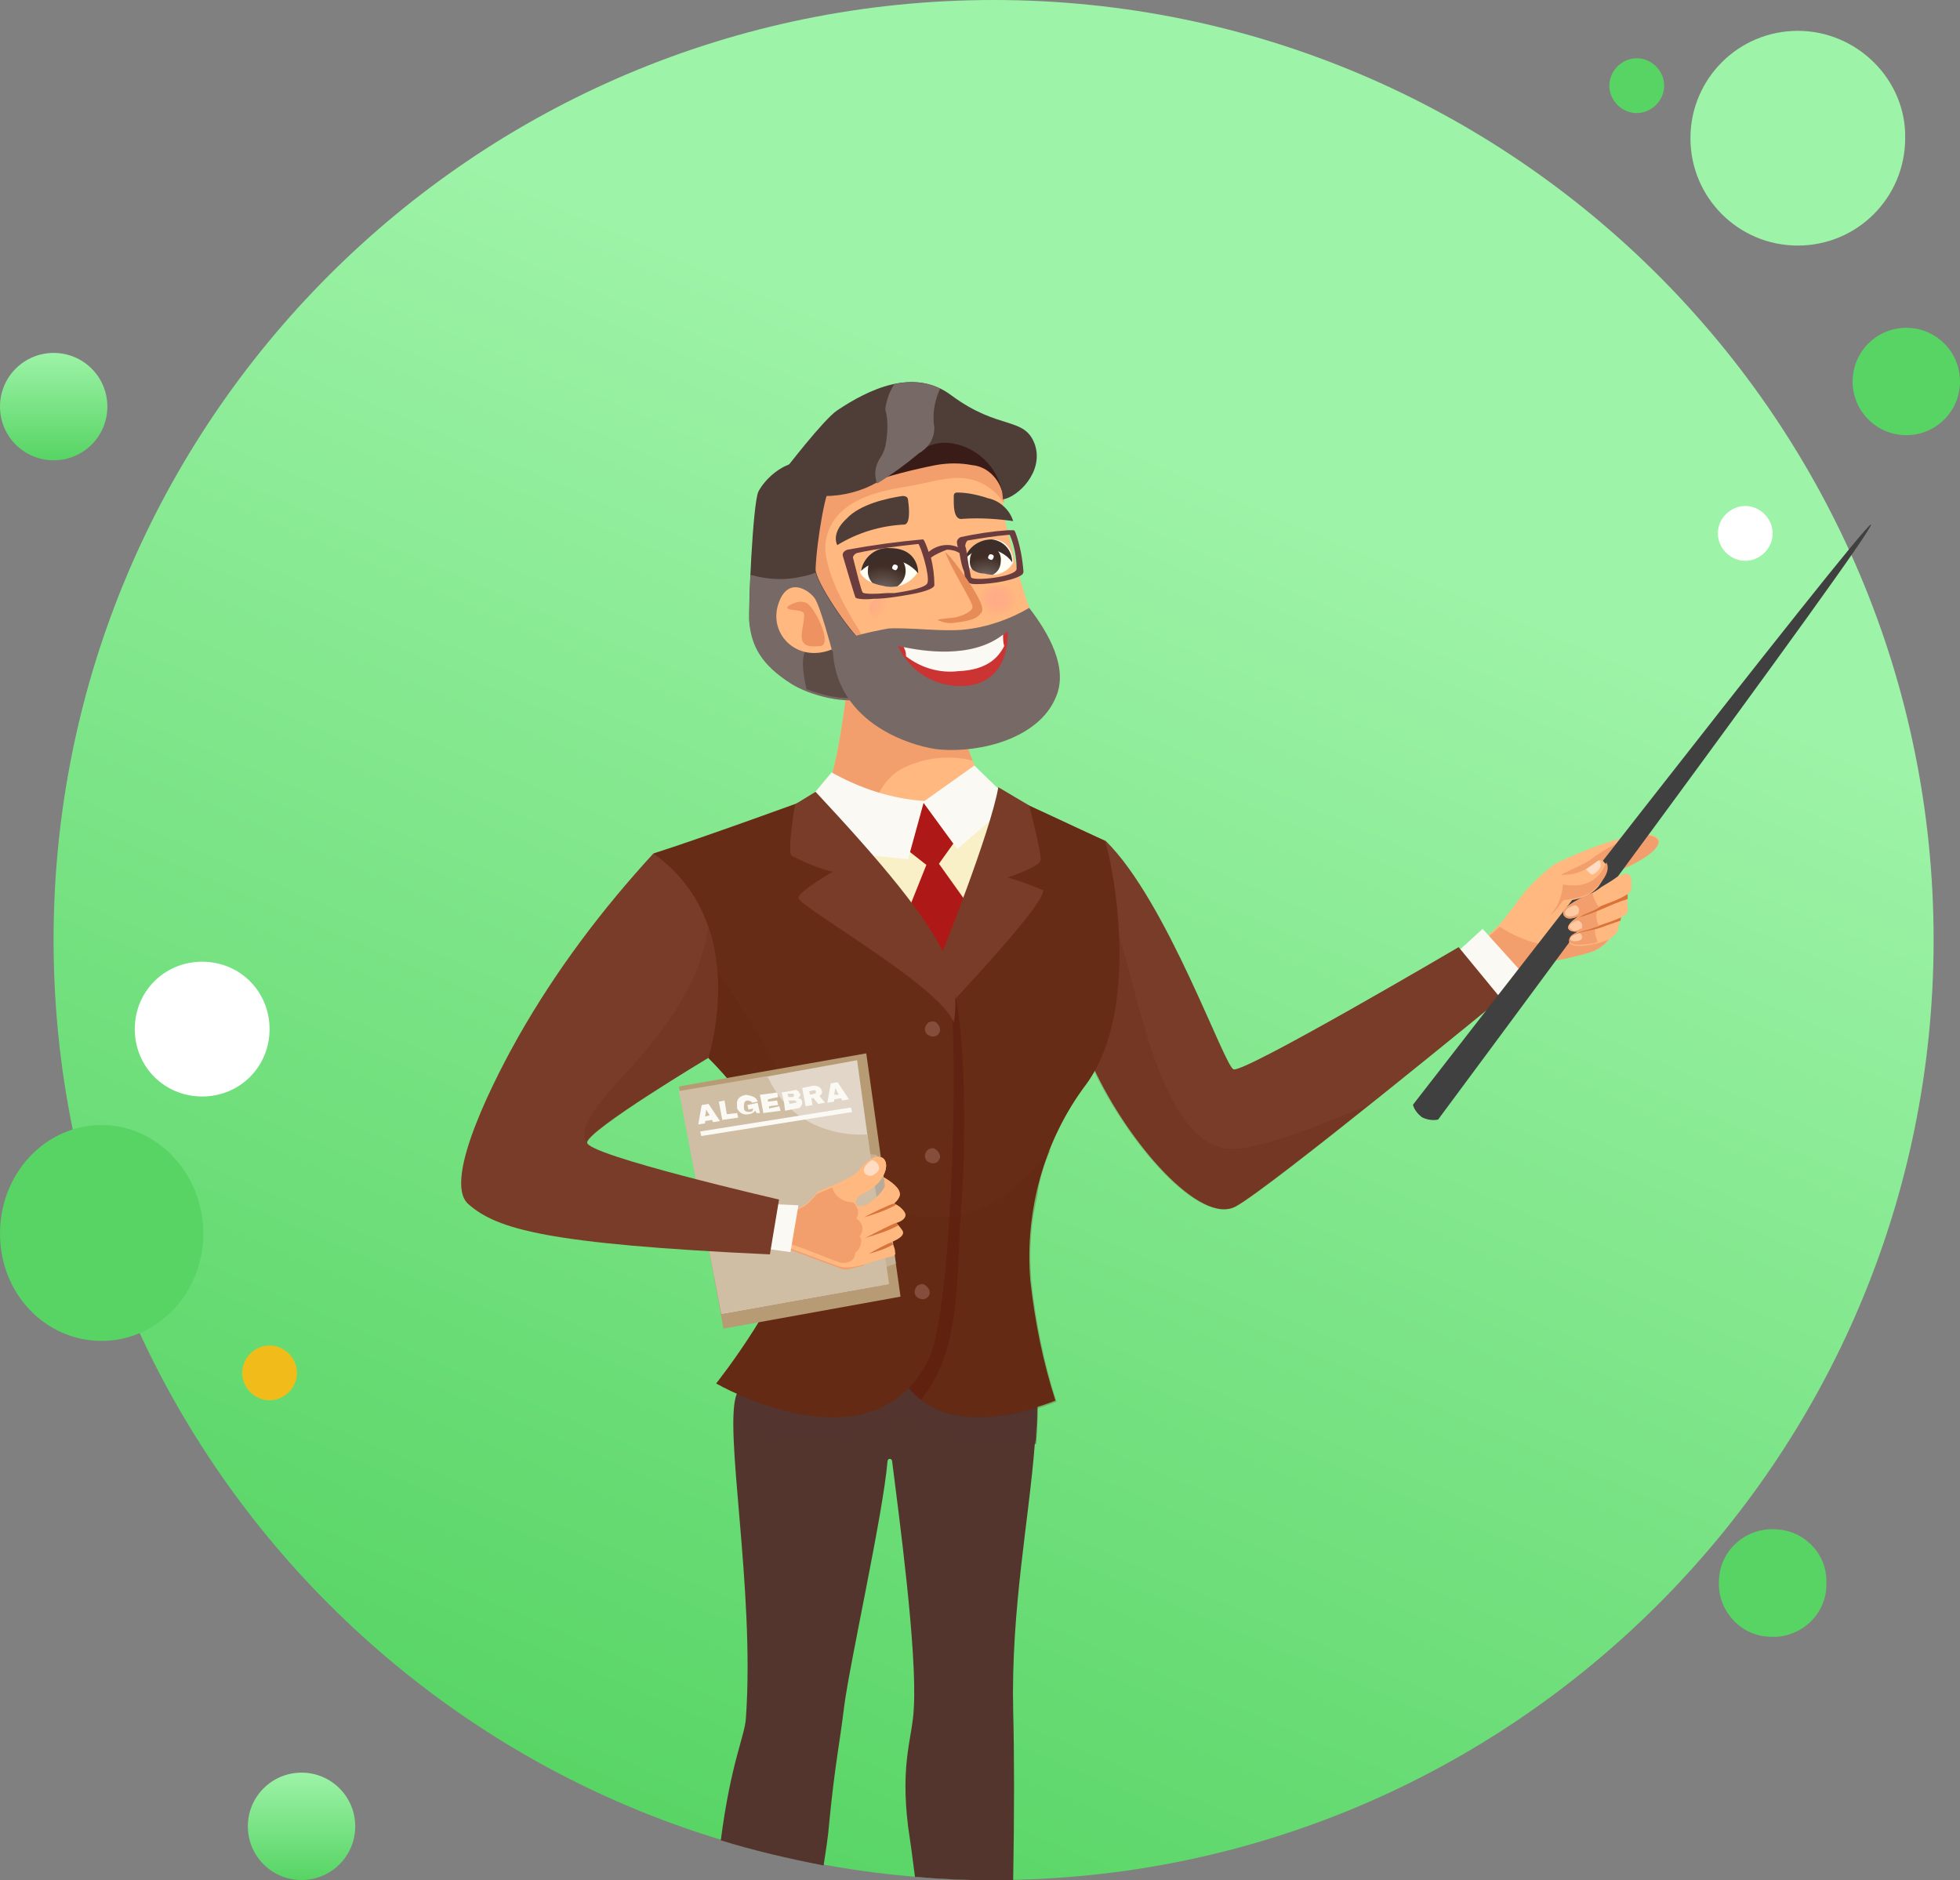 <?xml version="1.0" encoding="utf-8"?>
<!-- Generator: Adobe Illustrator 23.0.5, SVG Export Plug-In . SVG Version: 6.00 Build 0)  -->
<svg version="1.1" id="Layer_1" xmlns="http://www.w3.org/2000/svg" xmlns:xlink="http://www.w3.org/1999/xlink" x="0px" y="0px"
	 viewBox="0 0 171.6 164.6" style="enable-background:new 0 0 171.6 164.6;" xml:space="preserve">
<rect x="0" y="0" width="171.6" height="164.6" fill="#808080" stroke="none"/>
<style type="text/css">
	.st0{fill:url(#Path_551_1_);}
	.st1{fill:#57D464;}
	.st2{fill:url(#Path_553-2_1_);}
	.st3{fill:#9DF3A7;}
	.st4{fill:url(#Path_557_1_);}
	.st5{fill:#FFFFFF;}
	.st6{fill:#F1BC19;}
	.st7{fill:#54352E;}
	.st8{opacity:0.65;fill:#54352E;enable-background:new    ;}
	.st9{fill:#FFB87F;}
	.st10{fill:#F39F6D;}
	.st11{fill:#F9F0C7;}
	.st12{fill:#AE1917;}
	.st13{fill:#FBF9F4;}
	.st14{fill:#783C28;}
	.st15{opacity:0.18;fill:#62260F;enable-background:new    ;}
	.st16{fill:#672C16;}
	.st17{opacity:0.25;fill:#62260F;enable-background:new    ;}
	.st18{opacity:0.22;fill:#510900;enable-background:new    ;}
	.st19{fill:#854E3C;}
	.st20{fill:#B69B75;}
	.st21{fill:#888888;}
	.st22{fill:#E1D6C7;}
	.st23{fill:#CFBDA4;}
	.st24{opacity:0.65;fill:#CFBDA4;enable-background:new    ;}
	.st25{fill:#D8733A;}
	.st26{fill:#FFDDC4;}
	.st27{fill:#391C17;}
	.st28{fill:#4F3D37;}
	.st29{fill:#776965;}
	.st30{opacity:0.65;fill:#4F3D37;enable-background:new    ;}
	.st31{fill:#CC3333;}
	.st32{fill:#EF9261;}
	.st33{fill:url(#Path_823_1_);}
	.st34{fill:url(#Path_824_1_);}
	.st35{clip-path:url(#SVGID_2_);}
	.st36{fill:#FFFFF6;}
	.st37{fill:url(#Path_826_1_);}
	.st38{fill:#3D2E29;}
	.st39{clip-path:url(#SVGID_4_);}
	.st40{fill:url(#Path_830_1_);}
	.st41{fill:#6A3C3E;}
	.st42{fill:#E78B57;}
	.st43{fill:#404040;}
	.st44{fill:#FFC9A2;}
	.st45{fill:none;}
</style>
<g>
	
		<linearGradient id="Path_551_1_" gradientUnits="userSpaceOnUse" x1="-679.38" y1="337.628" x2="-679.38" y2="336.768" gradientTransform="matrix(10.976 0 0 -10.976 7461.595 3736.684)">
		<stop  offset="0" style="stop-color:#9DF3A7"/>
		<stop  offset="1" style="stop-color:#57D464"/>
	</linearGradient>
	<path id="Path_551" class="st0" d="M4.7,30.9C2.1,30.9,0,33,0,35.6c0,2.6,2.1,4.7,4.7,4.7s4.7-2.1,4.7-4.7l0,0
		C9.4,33,7.3,30.9,4.7,30.9z"/>
	<path id="Path_552" class="st1" d="M143.3,5.1c-1.3,0-2.4,1.1-2.4,2.4s1.1,2.4,2.4,2.4c1.3,0,2.4-1.1,2.4-2.4S144.6,5.1,143.3,5.1
		L143.3,5.1z"/>
	<g transform="matrix(1, 0, 0, 1, -78.51, -81)">
		
			<linearGradient id="Path_553-2_1_" gradientUnits="userSpaceOnUse" x1="-655.241" y1="432.555" x2="-655.515" y2="431.918" gradientTransform="matrix(191.308 0 0 -191.308 125536.008 82873.469)">
			<stop  offset="0" style="stop-color:#9DF3A7"/>
			<stop  offset="1" style="stop-color:#57D464"/>
		</linearGradient>
		<path id="Path_553-2" class="st2" d="M165.5,81c-45.5,0-82.3,36.9-82.3,82.3s36.9,82.3,82.3,82.3s82.3-36.9,82.3-82.3
			S211,81,165.5,81L165.5,81z"/>
	</g>
	<path id="Path_554" class="st3" d="M157.4,2.7c-5.2,0-9.4,4.2-9.4,9.4s4.2,9.4,9.4,9.4s9.4-4.2,9.4-9.4l0,0
		C166.9,7,162.6,2.7,157.4,2.7z"/>
	<path id="Path_555" class="st1" d="M166.9,28.7c-2.6,0-4.7,2.1-4.7,4.7s2.1,4.7,4.7,4.7s4.7-2.1,4.7-4.7c0,0,0,0,0,0
		C171.6,30.8,169.5,28.7,166.9,28.7z"/>
	<path id="Path_556" class="st1" d="M155.5,133.9c-2.6-0.2-4.9,1.8-5,4.4c-0.2,2.6,1.8,4.9,4.4,5c2.6,0.2,4.9-1.8,5-4.4
		c0-0.1,0-0.2,0-0.3C160,136.1,158,134,155.5,133.9z M8.9,98.5C4,98.5,0,102.7,0,108s4,9.4,8.9,9.4s8.9-4.2,8.9-9.4
		S13.8,98.5,8.9,98.5z"/>
	
		<linearGradient id="Path_557_1_" gradientUnits="userSpaceOnUse" x1="-680.234" y1="339.964" x2="-680.234" y2="339.104" gradientTransform="matrix(10.976 0 0 -10.976 7492.618 3886.628)">
		<stop  offset="0" style="stop-color:#9DF3A7"/>
		<stop  offset="1" style="stop-color:#57D464"/>
	</linearGradient>
	<path id="Path_557" class="st4" d="M26.4,155.2c-2.6,0-4.7,2.1-4.7,4.7s2.1,4.7,4.7,4.7s4.7-2.1,4.7-4.7l0,0
		C31.1,157.3,29,155.2,26.4,155.2z"/>
	<path id="Path_558" class="st5" d="M17.7,84.2c-3.3,0-5.9,2.6-5.9,5.9s2.6,5.9,5.9,5.9s5.9-2.6,5.9-5.9S21,84.2,17.7,84.2
		C17.7,84.2,17.7,84.2,17.7,84.2z"/>
	<path id="Path_559" class="st6" d="M23.6,117.8c-1.3,0-2.4,1.1-2.4,2.4s1.1,2.4,2.4,2.4c1.3,0,2.4-1.1,2.4-2.4
		S24.9,117.8,23.6,117.8C23.6,117.8,23.6,117.8,23.6,117.8z"/>
	<path id="Path_560" class="st5" d="M152.8,44.3c-1.3,0-2.4,1.1-2.4,2.4s1.1,2.4,2.4,2.4c1.3,0,2.4-1.1,2.4-2.4
		C155.2,45.4,154.1,44.3,152.8,44.3L152.8,44.3z"/>
	<g id="Group_370" transform="translate(45.305 43.924)">
		<path class="st7" d="M45.5,79.2c0,0.7,0,1.5-0.1,2.3c0,0.3,0,0.6-0.1,0.9h0c-0.5,6.7-2.1,14.5-1.9,23.5c0.1,3.7,0.1,9.2,0,14.8
			c-0.6,0-1.1,0-1.7,0c-2.3,0-4.6-0.1-6.9-0.3c-0.2-1.6-0.4-3.1-0.6-4.4c-0.7-5.7,0.4-7.8,0.5-10.4c0.3-5-1.3-16.8-1.9-21.6
			c0-0.1-0.1-0.2-0.2-0.2c-0.1,0-0.2,0.1-0.2,0.2c-0.4,4.7-3.3,17.6-3.8,21.5c-0.4,3.3-0.8,5-1.3,10.1c-0.1,1.3-0.3,2.5-0.5,3.8
			c-3.1-0.6-6.1-1.3-9-2.2c0.9-6.9,2.1-9.1,2.2-10.7c0.8-11.4-2-25.4-0.8-28.4v0c1.1-2.8,2.4-5,3.5-6.6c0.3-0.5,0.7-0.9,1-1.3
			c0,0,0,0,0,0c1.6-2,2.7-2.9,2.7-2.9c2,0.4,4,0.6,6,0.7c0.3,0,0.6,0,0.9,0c0.3,0,0.6,0,0.8,0c0.4,0,0.8,0,1.2,0c0.1,0,0.3,0,0.4,0
			c0.6,0,1.2,0,1.7,0h0c0.3,0,0.7,0,1,0c0.3,0,0.6,0,0.9,0c0.9-0.1,1.8-0.2,2.6-0.5c0.7,0.8,1.2,1.7,1.7,2.6
			C45.1,72.8,45.5,75.8,45.5,79.2z"/>
		<path id="Path_762" class="st8" d="M34.2,80.1c0,0,4.1,2.4,11.2,2.4c0.5-6.3-0.1-11-3.3-15c-0.8,0.3-1.7,0.5-2.6,0.5
			c-1.7,0.1-3.5,0-5.3,0c-2.6,0-5.2-0.3-7.7-0.8c0,0-3.9,2.9-7.1,10.8c-0.3,1-0.3,2-0.2,3.1C19.8,81.4,27.9,83.3,34.2,80.1z"/>
		<g id="Group_348" transform="translate(36.261 30.975)">
			<path id="Path_763" class="st9" d="M7.5-4.9c0,0-3.7-0.2-4.7-6.1C-0.7-11-4.5-13-7.4-14.7C-7.8-11.6-8.5-5.9-10-4.2
				c0,0,2.9,14.6,8.9,17.2S16.7,6.5,7.5-4.9z"/>
			<path id="Path_764" class="st10" d="M-2.4-7.7c1.9-0.9,4-1.1,6-0.6c-0.4-0.9-0.7-1.9-0.8-2.8C-0.7-11-4.5-13-7.4-14.7
				C-7.8-11.6-8.5-5.9-10-4.2c0,0,0.2,1.1,0.7,2.8h4.2C-5.7-3.6-4.7-6.6-2.4-7.7z"/>
		</g>
		<path id="Path_765" class="st11" d="M40,24.1c0,0-2.2,4.4-12.4,0.8l-2,4.6l11.1,17.9l10.4-12.8L40,24.1z"/>
		<path id="Path_766" class="st12" d="M34.4,26.5l2.8-0.4l1.2,3.5l-1.5,2.1l3,4.2L37.8,43l-4-6.2l2-5l-2.3-1.8L34.4,26.5z"/>
		<path id="Path_767" class="st13" d="M27.5,23.7l-2,2.4l3.7,4.7l5,0.5l1.4-5.1C32.7,26,30,25.1,27.5,23.7z"/>
		<path id="Path_768" class="st13" d="M40,23.1l-4.5,3.2l3,4.1l4.8-4.1L40,23.1z"/>
		<path id="Path_769" class="st9" d="M81.6,40.2c1.6-0.8,3-1.8,4.3-3.1c0.8-0.9,1.4-1.8,2.1-2.7c0.8-1,1.7-1.8,2.7-2.6
			c0.6-0.4,8.3-3.9,9.2-2.2c0,0,0.6,1.4-6.8,3.9c0,0,3.5,2.6,2.9,4.1c-0.3,0.8-1,1.4-1.7,1.7c-2.2,0.7-4.5,0.8-5.3,1.4
			c-0.7,0.5-3.3,2.2-3.3,2.2S82.2,42.2,81.6,40.2z"/>
		<path id="Path_770" class="st10" d="M90,39.1c-0.1-0.2-0.2-0.3-0.2-0.3l-0.4-0.1c-1.2-0.3-2.4-0.8-3.4-1.5c0,0,0,0.1-0.1,0.1
			c-1.3,1.2-2.7,2.2-4.3,3.1c0.6,2,4,2.7,4,2.7s2.6-1.7,3.3-2.2c0.6-0.3,1.3-0.5,1.9-0.6C90.5,39.8,90.3,39.4,90,39.1z"/>
		<path id="Path_771" class="st10" d="M95.4,37.9c-1.7,0.4-3.2,0.2-4.5,1.6c-0.2,0.3-0.5,0.5-0.8,0.8c1.4-0.2,2.7-0.5,4-0.9
			c0.7-0.3,1.4-0.8,1.7-1.6C95.8,37.8,95.6,37.8,95.4,37.9z"/>
		<path id="Path_772" class="st10" d="M97.9,29.3c-1.4,0.4-2.7,1.1-3.9,2c-0.5,0.4-2,1-2.5,1.3c-0.6,0.4-1.2,1.3-1.7,1.7
			c0.7-0.4,1.4-0.7,2.1-0.9c0.5,0.1,1,0.1,1.4,0.1c7.2-2.4,6.6-3.8,6.6-3.8C99.6,29.2,98.9,29.1,97.9,29.3z"/>
		<path id="Path_773" class="st13" d="M82.2,39.5l2.3-2.1l3.7,4.1l-2.5,1.8L82.2,39.5z"/>
		<path id="Path_774" class="st14" d="M48.3,28.3c0,0-1,14.5,2.1,21.2c3.1,6.7,9.4,13.9,12.5,12.2C66,60,86.1,43.5,86.1,43.5
			l-3.7-4.5c0,0-18.7,11-19.7,10.7c-0.8-0.2-5.8-14.7-11.2-20L48.3,28.3z"/>
		<path id="Path_775" class="st15" d="M61.8,56.6c-5.6-1.2-7.5-13.8-9.1-18.4c-0.9-2.7-4.2,7.4-2.4,11.3c3.1,6.7,9.4,13.9,12.5,12.2
			c1.4-0.8,6.5-4.7,11.6-8.8c0,0,0,0,0,0c0,0,0,0,0,0C73.2,53.3,64.6,57.2,61.8,56.6z"/>
		<path id="Path_776" class="st16" d="M42.2,25.4c0,0,8.9,4.1,9.2,4.3c0.3,0.2,3.6,14.2-1.6,21.3c-3.7,4.9-5.4,11.1-4.9,17.2
			c0.4,3.6,1.1,7.1,2.2,10.5c0,0-9.7,4.1-13.2-1.7c0,0,5.5-22.7,3.2-36.5C39.9,35.9,41.6,30.7,42.2,25.4z"/>
		<path id="Path_777" class="st17" d="M46.7,56.7c-2.8,3.5-5.6,5.9-10.1,6c-1.1,8-2.6,14.4-2.6,14.4c3.5,5.8,13.2,1.7,13.2,1.7
			c-1.1-3.4-1.8-6.9-2.2-10.5c-0.2-2.5-0.1-5,0.5-7.4C45.7,59.3,46.1,58,46.7,56.7z"/>
		<path id="Path_778" class="st14" d="M37.1,39.7c0,0,4.3-10.7,5-14.7l2.7,1.6c0,0,1.1,4.2,1,4.8s-2.9,1.5-2.9,1.5
			C44,33.2,45,33.6,46,34c0.4,0.9-6.7,8.5-8.2,10.1C37.8,44.1,36.6,42.9,37.1,39.7z"/>
		<g id="Group_349" transform="translate(44.719 59.656)">
			<path id="Path_779" class="st18" d="M-7.3-18.7C-5.9-4.9-11.2,17-11.2,17c0.5,0.8,1.1,1.4,1.8,2c3.7-4.6,3-10.7,3.6-17.7
				C-5.5-3.3-5.3-16.6-7.3-18.7z"/>
		</g>
		<path id="Path_780" class="st16" d="M25.6,26c0,0-9.6,3.5-13.7,4.8c0,0,6.2,9.3,4.8,17.9c0,0,8.1,7.7,7.6,15.4
			c-0.3,4.8-6.9,13.1-6.9,13.1s13.6,7.9,18.6-2.1c2.2-4.5,2.7-30.2,1.7-33.4S25.8,26.3,25.6,26z"/>
		<path id="Path_781" class="st17" d="M35.8,62.6c-3.8-0.2-7-1.7-9-4.9c-2.1-3.3-3.4-6.9-5.2-10.2c-1.8-3-3.7-6-6-8.7
			c1.1,3.2,1.5,6.6,1.1,9.9c0,0,8.1,7.7,7.6,15.4c-0.3,4.8-6.9,13.1-6.9,13.1s13.6,7.9,18.6-2.1c0.9-1.8,1.5-6.8,1.9-12.5
			C37.2,62.6,36.5,62.7,35.8,62.6z"/>
		<path id="Path_782" class="st19" d="M37,46.3c-0.1,0.4-0.4,0.6-0.8,0.5c-0.4-0.1-0.6-0.4-0.5-0.8c0.1-0.3,0.3-0.5,0.7-0.5
			C36.7,45.5,37,45.9,37,46.3z"/>
		<path id="Path_783" class="st19" d="M37,57.4c-0.1,0.4-0.4,0.6-0.8,0.5c-0.4-0.1-0.6-0.4-0.5-0.8c0.1-0.3,0.3-0.5,0.7-0.5
			C36.7,56.7,37,57,37,57.4z"/>
		<path id="Path_784" class="st19" d="M36.1,69.3c-0.1,0.4-0.4,0.6-0.8,0.5c-0.4-0.1-0.6-0.4-0.5-0.8c0.1-0.3,0.3-0.5,0.7-0.5
			C35.8,68.6,36.1,68.9,36.1,69.3z"/>
		<path id="Path_785" class="st14" d="M26.1,25.4l-1.8,1.1c0,0-0.7,4.1-0.3,4.5c1.2,0.6,2.3,1.1,3.6,1.4c0,0-3.1,1.8-3,2.3
			c0.1,0.8,12.4,7.7,13.6,10.9c0.3-1.7,0.1-3.5-0.5-5.2C36.2,36.6,31.6,31.3,26.1,25.4z"/>
		<g id="Group_353" transform="translate(22.136 68.1)">
			<path id="Path_786" class="st20" d="M-8-16.9l3.9,21.2l15.5-2.8l-3-21.3L-8-16.9z"/>
			<path id="Path_787" class="st21" d="M10.2-6.5L9.8-9.3C9.1-8.9,8.4-8.5,7.6-8.2C6.4-7.6,5.8-6.9,6.8-5.8S9.1-5.5,10.2-6.5z"/>
			<path id="Path_788" class="st22" d="M-7.3-16.5L-4.2,3l14.5-2.6L7.6-19.2L-7.3-16.5z"/>
			<path id="Path_789" class="st23" d="M3.2-13.9c-1.4-0.8-2.6-2.1-3.3-3.6c-0.1-0.1-0.1-0.2-0.2-0.3l-7.7,1.3L-4.3,3l14.7-2.6
				L8.5-12.7C6.6-12.6,4.8-13,3.2-13.9z"/>
			<path id="Path_790" class="st24" d="M9.3-10.9L9.3-10.9c-0.9-0.2-1.8,0-2.5,0.5C4.8-9.1,4.1-9.8,2.2-8.6C0.8-7.7-5-11.5-7-11.4
				l2.1,11.2c2.2-0.2,4.3-0.5,6.5-0.9c1.3-0.3,4.6,0.8,6,0.6c1.2-0.2,2.3-0.5,3.4-0.9l-1.3-9.1C9.6-10.5,9.5-10.6,9.3-10.9z"/>
			<g id="Group_352" transform="translate(1.993 3.027)">
				<g id="Group_350">
					<path id="Path_791" class="st13" d="M-7.4-18.4L-8-18.3l-0.3,1.7l0.6-0.1l0-0.2l0.6-0.1l0.1,0.2l0.6-0.1L-7.4-18.4z M-7.7-17.3
						l0.1-0.6h0l0.3,0.5L-7.7-17.3z"/>
					<path id="Path_792" class="st13" d="M-6.2-17l-0.3-1.6l0.5-0.1l0.2,1.2l0.9-0.1l0.1,0.4L-6.2-17z"/>
					<path id="Path_793" class="st13" d="M-3.1-18.6l-0.5,0.1c0-0.1-0.2-0.2-0.4-0.2c-0.2,0-0.3,0.2-0.3,0.4c0,0,0,0.1,0,0.1l0,0.2
						c0,0.2,0.2,0.3,0.4,0.3c0,0,0,0,0.1,0c0.2,0,0.3-0.1,0.3-0.3l-0.4,0.1L-4-18.3l0.9-0.2l0.2,0.9l-0.3,0l-0.1-0.2
						c-0.2,0.2-0.4,0.3-0.6,0.3c-0.4,0.1-0.8-0.1-1-0.5c0-0.1,0-0.1,0-0.2c-0.1-0.6,0.2-0.9,0.8-1C-3.6-19.1-3.2-19-3.1-18.6z"/>
					<path id="Path_794" class="st13" d="M-2.6-17.6l-0.3-1.6l1.5-0.2l0.1,0.4l-0.9,0.2l0,0.2l0.8-0.1l0.1,0.4l-0.8,0.1l0,0.2
						l0.9-0.2l0.1,0.4L-2.6-17.6z"/>
					<path id="Path_795" class="st13" d="M0.4-18.9L0.4-18.9c0.2-0.1,0.3-0.3,0.2-0.4c-0.1-0.2-0.3-0.4-0.5-0.3l-0.5,0.1l-0.6,0.1
						l0.2,0.8l0.1,0.8l0.5-0.1l0.5-0.1l0.1,0c0,0,0,0,0,0c0.2,0,0.4-0.3,0.4-0.5C0.8-18.8,0.6-18.9,0.4-18.9z M-0.1-19.3
						c0.1,0,0.1,0,0.2,0.1v0C0.1-19.1,0-19,0-19l-0.2,0l-0.2,0l-0.1-0.3l0.1,0L-0.1-19.3z M-0.3-18.4l-0.1-0.3L0-18.7l0.1,0
						c0.1,0,0.1,0,0.2,0.1v0c0,0,0,0,0,0c0,0.1,0,0.1-0.1,0.1l0,0L-0.3-18.4z"/>
					<path id="Path_796" class="st13" d="M2.3-19.1c0.2-0.1,0.3-0.3,0.2-0.5c0,0,0,0,0,0c-0.1-0.3-0.4-0.4-0.7-0.4l-1,0.2l0.3,1.6
						l0.6-0.1l-0.1-0.6l0.2,0l0.4,0.5l0.6-0.1L2.3-19.1z M2-19.5c0,0.1,0,0.2-0.1,0.2l-0.4,0.1l-0.1-0.3l0.4-0.1
						C1.9-19.6,2-19.6,2-19.5L2-19.5z"/>
					<path id="Path_797" class="st13" d="M3.9-20.3l-0.6,0.1l-0.3,1.7l0.6-0.1l0-0.2l0.6-0.1l0.1,0.2l0.6-0.1L3.9-20.3z M3.6-19.2
						l0.1-0.6l0,0l0.3,0.6L3.6-19.2z"/>
				</g>
				<g id="Group_351" transform="translate(0.166 2.51)">
					<path id="Path_1049" class="st13" d="M-8.3-18.5l13.2-2.1l0.1,0.4l-13.2,2.1L-8.3-18.5z"/>
				</g>
			</g>
		</g>
		<g id="Group_354" transform="translate(32.963 78.85)">
			<path id="Path_798" class="st9" d="M-9.5-13.6c0,0,4.1,1.5,4.6,1.7c0.9,0.4,0.9,0.1,4.8-0.9c0.1,0,0.3-0.2,0.2-0.3
				c0-0.3-0.1-0.7-0.4-0.9c0,0,1.5-0.5,1-1.1c-0.2-0.3-0.5-0.6-0.5-0.6S1-15.9,1-16.4c0-0.3-0.5-0.8-1-1c0,0,0.6-0.5,0.5-0.9
				c0-0.2-0.2-0.7-1.4-1.4c0,0,0.1,0.4,0.1,0.8c0,0-0.3,0.8-1.6,1.6C-3-17-3.6-17.2-3.3-17.7c0.3-0.7,0.7-0.4,1.7-1.3
				c0.9-0.8,1.2-2,0.6-2.4c-1-0.5-1.9,1-2.4,1.4c-1.1,0.8-3.2,1.4-3.4,1.7c-0.4,0.5-1.2,1.5-2.4,1.4L-9.5-13.6z"/>
			<path id="Path_799" class="st10" d="M-2.1-17.5c-0.1,0.1-0.2,0.1-0.3,0.2c-0.6,0.3-1,0.2-1-0.2c0,0-0.1,0-0.1,0
				c-0.9,0-1.7-0.5-1.9-1.3c-0.5,0.2-1,0.4-1.4,0.6c-0.4,0.5-1.2,1.5-2.4,1.4l-0.3,3.3c0,0,4.1,1.5,4.6,1.7c0.6,0.3,0.8,0.2,2.3-0.2
				c0,0,0,0,0-0.1c0.2-1.5,0.9-3,0.7-4.5C-2-16.9-2.1-17.2-2.1-17.5z"/>
			<path id="Path_800" class="st9" d="M-0.8-18.9c0,0-0.3,0.8-1.6,1.6C-3-17-3.6-17.2-3.3-17.7c0.3-0.7,0.7-0.4,1.7-1.3
				c0.9-0.8,1.2-2,0.6-2.4c-0.2-0.1-0.5-0.1-0.7-0.1c0.5,0.2,0.7,0.6,0.5,1.1c0,0,0,0,0,0c-0.2,0.6-0.6,1-1.2,1.3
				c-0.8,0.4-1.3,0.8-1.5,1.4c0.6,0.2,1,1.1,0.6,1.6c0.5,0.3,0.7,0.9,0.4,1.4c0,0.1-0.1,0.1-0.1,0.2c0.3,0.2,0.1,1.1-0.4,1.4
				c0,0,0.1,0.9-1.1,0.9c-0.5,0-3.9-1.6-5.2-1.8l0,0.3c0,0,4.1,1.5,4.6,1.7c0.9,0.4,2.1,0.2,4.8-0.9c0.1,0,0.2-0.2,0.2-0.3
				c0-0.3-0.1-0.7-0.4-0.9c0,0,1.5-0.5,1-1.1c-0.2-0.3-0.5-0.6-0.5-0.6S1-15.9,1-16.4c0-0.3-0.5-0.8-1-1c0,0,0.6-0.5,0.5-0.9
				c0-0.2-0.2-0.7-1.4-1.4C-0.9-19.7-0.8-19.2-0.8-18.9z"/>
			<path id="Path_801" class="st25" d="M0.2-17.3c-0.1,0-0.1-0.1-0.2-0.1c-0.2,0-2.1,0.9-2.6,1.2C-1.6-16.5-0.7-16.8,0.2-17.3z"/>
			<path id="Path_802" class="st25" d="M0.4-15.5c-0.1,0-0.1-0.2-0.2-0.2c-0.2,0-2.1,1-2.7,1.3C-1.5-14.7-0.5-15,0.4-15.5z"/>
			<path id="Path_803" class="st25" d="M-0.1-13.8c0-0.1-0.1-0.1-0.1-0.2c-0.2,0-1.5,0.7-2,1C-1.5-13.2-0.8-13.4-0.1-13.8z"/>
			<path id="Path_804" class="st26" d="M-2.5-20c-0.5-0.5,0.5-1.2,0.6-1.2c0.4,0.1,0.6,0.4,0.6,0.8c-0.1,0.2-0.3,0.4-0.5,0.5
				C-2-19.8-2.3-19.8-2.5-20z"/>
		</g>
		<path id="Path_805" class="st13" d="M22.4,61.5l2.2,0.1l-0.7,4.1l-2.2-0.3L22.4,61.5z"/>
		<path id="Path_806" class="st14" d="M16.7,48.7c0,0,3.9-11.7-4.8-17.9C7.4,35.7,3.4,41,0.1,46.8c-1.7,3-6.8,12.6-4.4,14.7
			c2.5,2.2,6.9,3.5,26.4,4.4l0.8-4.8c0,0-16.9-3.9-16.8-5S16.7,48.7,16.7,48.7z"/>
		<path id="Path_807" class="st15" d="M6,56C6,56,6.1,56,6,56c0.7-1.4,10.7-7.3,10.7-7.3s2-5.8,0-11.4C15.1,47.4,4.6,52.7,6,56z"/>
		<path id="Path_808" class="st9" d="M37.8,21.2c2.4-0.1,5-0.5,6.2-2.6c0.8-1.3,2-3.1,2.2-4.6c0-0.9-0.1-1.9-0.4-2.7
			C44.6,9.9,43,3,42.7,1.7c-0.3-1.5-0.2-3.7-0.8-5.1c-1-2.1-3.4-1.6-5.7-2.3c-1.7-0.5-4.4-0.8-5.8,0.5c-0.4,0.5-0.8,0.9-1.3,1.4
			c-0.5,0.3-1,0.3-1.5,0.7c-1.1,0.7-1.8,1.8-2.1,3.1c-0.2,1.3-1.7,3.3-1.5,4.5c0.5,2.2,3.5,10.1,4.6,11.9c1.4,2,3.3,3.4,5.6,4.1
			C35.3,20.7,36.5,21,37.8,21.2z"/>
		<path id="Path_809" class="st10" d="M30,11.4c-1.2-1.9-3.4-5.7-3-8c0.7-4.1,6.1-4.5,7.5-4.8c2.5-0.4,5.6-1.9,8.1,1.5
			c0-1.2-0.2-2.4-0.7-3.5c-1-2.1-3.4-1.6-5.7-2.3c-1.7-0.5-4.4-0.8-5.8,0.5c-0.4,0.5-0.8,0.9-1.3,1.4c-0.5,0.3-1,0.3-1.5,0.7
			c-1.1,0.7-1.8,1.8-2.1,3.1c-0.2,1.3-1.7,3.3-1.5,4.5c0.9,3.1,2,6.1,3.2,9c1.4,0,2.8,0.1,4.1,0.2C30.8,12.8,30.4,12.1,30,11.4z"/>
		<path id="Path_810" class="st27" d="M26.2-3.4c1.9,2,2.4,2.8,4.4,1.8c2-0.7,4-1.2,6-1.6c1.1-0.2,2.2-0.2,3.2,0
			c1.2,0.1,2.2,1,2.6,2.2c1.4-1.7,0.2-3.7-0.8-4.3c-0.8-0.5-3.8-0.3-4.8-0.4c-1.2-0.1-2.4,1.3-3.2,2c-0.9,0.8-1.7-0.5-2.8,0
			C29.5-3.1,27.5-2.6,26.2-3.4z"/>
		<path id="Path_811" class="st28" d="M38-9.3c-3.3-2.5-7.3-0.5-10,1.3c-1.2,0.8-4.5,5.1-5.2,6c2.2,2.1,6.1,1.8,8.7,0.3
			c1.2-0.7,2.4-1.6,3.5-2.5c0.8-0.8,2-1.1,3.1-0.9c2.4,0.4,4.3,2.5,4.4,4.9c1.3-0.2,3.6-2.4,2.8-4.8C44.4-7.5,42.2-6.2,38-9.3z"/>
		<path id="Path_812" class="st29" d="M37-9.9c-1.2-0.6-2.6-0.7-4-0.4c-0.4,0.6-0.7,1.4-0.8,2.2c0.3,1.1,0.2,2.2,0,3.3
			c-0.1,0.3-0.2,0.6-0.4,0.9c-0.4,0.6-0.6,1.3-0.4,2c0,0.1,0,0.2,0.1,0.3l0,0c1.3-0.8,2.4-1.6,3.6-2.6c0.1-0.1,0.2-0.1,0.3-0.2
			c0.7-0.5,1.1-1.2,1.1-2.1v0C36.3-7.6,36.5-8.8,37-9.9z"/>
		<path id="Path_813" class="st28" d="M26.1,5.9c0,1.1,2.9,5.4,4.2,6.5c1.1,0.9,2.9,3.4,0.4,4.6c-1.8,0.9-5.2-0.2-6.8-1.2
			c-2.5-1.6-3.3-3.2-3.6-5.3c-0.1-1,0.3-10.4,0.8-11.4c1.2-2.2,5-4.4,6.3-0.1C27.1-1.7,26.2,3.3,26.1,5.9z"/>
		<path id="Path_814" class="st29" d="M30.3,12.4c-1.3-1-3.8-4.8-4.2-6.2c-0.4,0.2-0.9,0.3-1.4,0.4c-1.4,0.3-2.9,0.2-4.3-0.2
			c-0.1,2-0.1,3.8-0.1,4.2c0.2,2.1,1.1,3.7,3.6,5.3c1.5,1,5,2,6.8,1.2C33.2,15.8,31.4,13.3,30.3,12.4z"/>
		<path id="Path_815" class="st30" d="M29.8,14.4c-0.8-0.7-2-0.8-2.6-1.8c-0.2-0.3-0.3-0.5-0.5-0.8c-0.3,0.8-1.2,0.6-1.3,0.7
			c-0.3,0.9-0.7,1.1-0.1,3.9c1.7,0.7,4,1.1,5.4,0.5c0.9-0.3,1.4-1.3,1.2-2.2C31.2,15.1,30.4,14.9,29.8,14.4z"/>
		<path id="Path_816" class="st29" d="M44.8,9.3c-1.7,1-3.7,1.7-5.7,1.9c-1.9,0.2-4.7-0.2-6.6-0.1c-1.7,0.3-3.3,0.7-4.9,1.3
			c-0.1,7.4,7.8,9.2,9.4,9.3c3.6,0.3,8.6-1,10.1-4.5C48.3,14.6,46.5,11.5,44.8,9.3z"/>
		<g id="Group_355" transform="translate(44.415 25.236)">
			<path id="Path_817" class="st31" d="M-11.1-12.6c0,0,6.3,1.8,9.6-1.3c0,0,0.4,4.6-3.9,4.8C-7.9-9-10.1-10.4-11.1-12.6z"/>
			<path id="Path_818" class="st13" d="M-1.9-13.6c-2.8,2.2-7.2,1.4-8.7,1.1c0.1,0.2,0.2,0.4,0.2,0.7c0,0,0,0.1,0,0.1
				c1.3,1,2.9,1.5,4.6,1.3c2.5-0.1,3.5-1.2,4-2.2C-1.9-12.9-1.9-13.3-1.9-13.6z"/>
		</g>
		<g id="Group_356" transform="translate(32.113 20.84)">
			<path id="Path_819" class="st9" d="M-4.6-7.9c0,0-1-3.8-1.5-4.5s-2.4-2-3.2,0.6S-7.6-6.7-4.6-7.9z"/>
			<path id="Path_820" class="st32" d="M-8.4-11.7c0,0,1-0.7,1.7-0.2c0.7,0.5,2.2,3.6,1.1,3.7s-1.8,0-1.6-1.3s0.3-1.6,0-1.7
				C-7.4-11.4-8.9-11.3-8.4-11.7z"/>
		</g>
		<path id="Path_821" class="st28" d="M33.7-0.5c0.3,0,0.5,0.1,0.5,0.4c0.1,0.7,0.2,2-0.3,2.1c-2.1,0.1-4.1,0.7-5.9,1.8
			c0,0-0.6-1,0.8-2.3C30,0.2,32.4-0.3,33.7-0.5z"/>
		<path id="Path_822" class="st28" d="M38.5-0.8c-0.2,0-0.3,0.1-0.3,0.3c0,0.6-0.1,2.2,0.8,2c1.5-0.1,3,0,4.4,0.2
			c-0.3-1-1.2-1.8-2.2-2C40.3-0.6,39.4-0.8,38.5-0.8z"/>
		
			<radialGradient id="Path_823_1_" cx="-591.442" cy="258.051" r="0.549" gradientTransform="matrix(3.255 0 0 -3.079 1967.192 803.092)" gradientUnits="userSpaceOnUse">
			<stop  offset="0" style="stop-color:#FFAB87"/>
			<stop  offset="0.503" style="stop-color:#FFAE85"/>
			<stop  offset="0.895" style="stop-color:#FFB77F"/>
			<stop  offset="0.898" style="stop-color:#FFB87F"/>
		</radialGradient>
		<path id="Path_823" class="st33" d="M44,8.5c0.1,0.7-0.8,1.4-2,1.5c-1.2,0.1-2.2-0.4-2.2-1.1s0.8-1.4,2-1.5
			C42.9,7.2,43.9,7.7,44,8.5z"/>
		
			<radialGradient id="Path_824_1_" cx="-611.814" cy="287.743" r="0.552" gradientTransform="matrix(3.716 0.483 0.511 -3.519 2156.952 1316.784)" gradientUnits="userSpaceOnUse">
			<stop  offset="0" style="stop-color:#FFAB87"/>
			<stop  offset="0.503" style="stop-color:#FFAE85"/>
			<stop  offset="0.895" style="stop-color:#FFB77F"/>
			<stop  offset="0.898" style="stop-color:#FFB87F"/>
		</radialGradient>
		<path id="Path_824" class="st34" d="M35.7,9.6c0,0.8-1.2,1.5-2.5,1.4c-1.4,0-2.4-0.8-2.4-1.6s1.2-1.5,2.5-1.4
			C34.6,8,35.7,8.7,35.7,9.6z"/>
		<g id="Group_360" transform="translate(40.583 16.963)">
			<g id="Group_359" transform="translate(0)">
				<g id="Group_358" transform="translate(0.001 0.106)">
					<g>
						<defs>
							<path id="SVGID_1_" d="M-10.6-10.9c0.5-1.2,1.6-1.9,2.8-1.9c1.1-0.1,2.1,0.8,2.2,1.9c0,0,0,0.1,0,0.1c-0.7,1-1.9,1.4-3,1.1
								C-10.3-10-10.6-10.9-10.6-10.9z"/>
						</defs>
						<clipPath id="SVGID_2_">
							<use xlink:href="#SVGID_1_"  style="overflow:visible;"/>
						</clipPath>
						<g id="Group_357" class="st35">
							<path id="Path_825" class="st36" d="M-10.6-10.9c0.5-1.2,1.6-1.9,2.8-1.9c1.1-0.1,2.1,0.8,2.2,1.9c0,0,0,0.1,0,0.1
								c-0.7,1-1.9,1.4-3,1.1C-10.3-10-10.6-10.9-10.6-10.9z"/>
							
								<radialGradient id="Path_826_1_" cx="-671.025" cy="250.425" r="0.689" gradientTransform="matrix(4.099 0 0 -3.856 2741.951 956.848)" gradientUnits="userSpaceOnUse">
								<stop  offset="0" style="stop-color:#847773"/>
								<stop  offset="1" style="stop-color:#402D26"/>
							</radialGradient>
							<path id="Path_826" class="st37" d="M-6.6-11c0,0.9-0.8,1.7-1.7,1.6c-0.9,0-1.7-0.8-1.6-1.7c0-0.9,0.7-1.6,1.7-1.6
								C-7.3-12.6-6.6-11.9-6.6-11z"/>
						</g>
					</g>
				</g>
				<path id="Path_828" class="st38" d="M-8-11.9c1,0,1.9,0.5,2.5,1.2l0,0c0,0,0.1-2.2-2.5-2.2c-1.2-0.1-2.3,0.8-2.5,2l0,0
					C-9.9-11.5-9-11.8-8-11.9z"/>
			</g>
		</g>
		<g id="Group_364" transform="translate(51.214 16.001)">
			<g id="Group_363" transform="translate(0 0)">
				<g id="Group_362">
					<g>
						<defs>
							<path id="SVGID_3_" d="M-12.1-10.9c0.3-1,1.3-1.8,2.4-1.8c1.9,0,1.9,2,1.9,2c-0.5,0.9-1.5,1.3-2.5,1
								C-11.1-9.7-11.8-10.2-12.1-10.9z"/>
						</defs>
						<clipPath id="SVGID_4_">
							<use xlink:href="#SVGID_3_"  style="overflow:visible;"/>
						</clipPath>
						<g id="Group_361" class="st39">
							<path id="Path_829" class="st36" d="M-12.1-10.9c0.3-1,1.3-1.8,2.4-1.8c1.9,0,1.9,2,1.9,2c-0.5,0.9-1.5,1.3-2.5,1
								C-11.1-9.7-11.8-10.2-12.1-10.9z"/>
							
								<radialGradient id="Path_830_1_" cx="-653.391" cy="242.818" r="0.717" gradientTransform="matrix(3.451 0 0 -3.178 2244.659 762.782)" gradientUnits="userSpaceOnUse">
								<stop  offset="0" style="stop-color:#847773"/>
								<stop  offset="1" style="stop-color:#402D26"/>
							</radialGradient>
							<path id="Path_830" class="st40" d="M-8.9-10.8c0,0.8-0.6,1.4-1.4,1.3s-1.4-0.6-1.3-1.4c0-0.7,0.6-1.3,1.4-1.3
								C-9.5-12.2-8.8-11.6-8.9-10.8C-8.9-10.8-8.9-10.8-8.9-10.8z"/>
						</g>
					</g>
				</g>
				<path id="Path_832" class="st38" d="M-10.1-11.9c0.9,0.1,1.7,0.5,2.2,1.2c0-1.1-0.8-1.9-1.8-2c0,0,0,0,0,0
					c-1.1,0-2.1,0.7-2.4,1.8l0,0C-11.6-11.5-10.9-11.9-10.1-11.9z"/>
			</g>
		</g>
		<path id="Path_833" class="st41" d="M43.6,2.7c-0.1-0.2-0.1-0.2-0.2-0.2c-0.2,0-0.3,0-0.5,0c-1.4,0.1-2.7,0.3-4.1,0.6
			c-0.2,0.1-0.4,0.3-0.3,0.6c0,0.1,0,0.2,0.1,0.3c-0.9-0.4-1.9-0.2-2.6,0.4c-0.2-0.6-0.4-1.1-0.5-1.1c-2.2,0.2-4.4,0.5-6.6,0.9
			c-0.3,0.1-0.5,0.3-0.4,0.6c0,0,0,0,0,0c0.3,1,1,3.4,1.1,3.6c0.1,0.1,0.7,0.2,1.6,0.1c1,0,2.2-0.2,3.3-0.4c1.1-0.2,2-0.5,2-0.8
			c0-0.8-0.1-1.6-0.3-2.4c0.4-0.3,0.9-0.5,1.4-0.7c0.4,0,0.8,0.1,1.1,0.3c0.1,0.6,0.2,1.2,0.4,1.6C39.2,6.7,39.2,7,39.3,7
			c0,0.1,0.2,0.1,0.5,0.2c1,0.1,3.3-0.2,4.2-0.7c0.2-0.1,0.3-0.2,0.3-0.4C44.2,4.9,44,3.8,43.6,2.7z M35.9,7.1
			C35.8,7.5,34.4,7.8,33,8h0C32.8,8,32.6,8,32.4,8c0,0,0,0,0,0c-1.2,0.1-2.2,0.1-2.2-0.1c-0.1-0.1-0.6-2.1-0.8-2.9
			c-0.1-0.2,0.1-0.4,0.3-0.5c0,0,0,0,0,0c1.8-0.4,3.6-0.6,5.4-0.8C35.3,3.9,36.1,6.4,35.9,7.1z M39.7,6.6c0-0.1-0.2-0.9-0.3-1.7
			c0-0.1,0-0.1,0-0.2c-0.1-0.3-0.1-0.6-0.2-0.8c0-0.2,0.1-0.4,0.2-0.5C40.6,3.2,41.8,3,43,2.9c0,0,0.1,0,0.1,0c0.4,0.9,0.6,2,0.6,3
			v0C43.6,6.6,39.8,7,39.7,6.6z"/>
		<g id="Group_365" transform="translate(48.732 17.191)">
			<path id="Path_834" class="st42" d="M-8.9-7.9c0.1-0.3-0.7-1.5-1.8-3.6c-0.2-0.4-0.4-0.8-0.6-1.3c0.2,0.2,0.3,0.3,0.5,0.5
				c0.9,1.1,3.2,4.2,2.7,4.8c-0.3,0.4-0.6,0.7-2.3,0.9c-0.5,0.1-1,0-1.5-0.2c-0.1-0.1,0.2-0.1,0.9-0.2C-10.1-7-9-7.5-8.9-7.9z"/>
		</g>
		<path id="Path_835" class="st43" d="M78.4,52.8c0.1,0.4,0.4,0.8,0.8,1.1c0.4,0.2,0.9,0.3,1.4,0.2c0,0,38.4-51.7,37.9-52.1l0,0
			C118.1,1.6,78.4,52.8,78.4,52.8z"/>
		<g id="Group_366" transform="translate(112.777 53.274)">
			<path id="Path_836" class="st9" d="M-17.6-16.6c-0.4,0.4-0.9,0.6-1.5,0.8c-0.5,0.1-1,0.3-1.4,0.6c-0.4,0.4-0.4,1.1,1.8,0.7
				c1.5-0.3,1.9-0.7,2.2-1.1c0.2-0.7,0.4-1.4,0.4-2.1L-17.6-16.6z"/>
			<path id="Path_837" class="st10" d="M-18.4-16.1c-0.2,0.1-0.4,0.2-0.7,0.2c-0.5,0.1-1,0.3-1.4,0.6c-0.4,0.4-0.4,1.1,1.8,0.7
				c0.2,0,0.3-0.1,0.5-0.1C-18.4-15.2-18.5-15.7-18.4-16.1z"/>
			<path id="Path_838" class="st44" d="M-20.6-15c0-0.3,0.8-0.5,0.8-0.5c0.2,0.1,0.3,0.3,0.2,0.5c0,0-0.1,0.1-0.1,0.1
				c-0.2,0.1-0.4,0.1-0.5,0.1C-20.5-14.8-20.6-14.9-20.6-15z"/>
			<path id="Path_839" class="st25" d="M-17.9-16c0.6-0.2,1.1-0.4,1.7-0.6c0.1-0.6,0.1-1.2,0.1-1.2l-1.5,1.2
				c-0.4,0.4-0.9,0.6-1.5,0.8c-0.5,0.1-0.9,0.3-1.3,0.5C-19.6-15.7-18.7-15.7-17.9-16z"/>
		</g>
		<g id="Group_367" transform="translate(107.845 48.584)">
			<path id="Path_840" class="st9" d="M-19.6-14c0.9-0.5,1.8-1.1,2.6-1.7c0.6-0.5,1.6,0.3,3.7-1.4c0.2-0.2,0.5-0.1,0.6,0.1
				c0,0,0,0,0.1,0.1c0.2,0.4,0.1,1-0.6,2c-1,1.2-2.6,1.2-3,1.3s-0.9,2-3.3,1.9C-20.6-11.9-19.6-14-19.6-14z"/>
			<path id="Path_841" class="st10" d="M-12.5-17C-12.5-17-12.5-17-12.5-17c-0.1,0.2-0.2,0.4-0.3,0.6c-0.5,0.9-1.6,1.5-2.7,1.4
				c-0.3,0-0.6,0-0.8-0.1c-0.1,1-0.4,1.9-1.1,2.7c0.7-0.5,1-1.3,1.2-1.3c0.4-0.1,2-0.1,3-1.3C-12.3-16-12.3-16.6-12.5-17z"/>
			<path id="Path_842" class="st26" d="M-14.3-16.4c0,0,1-0.7,1-0.7c0,0,0.3-0.3,0.3,0.4c-0.1,0.3-0.3,0.5-0.6,0.7
				C-13.8-15.8-14.1-16.2-14.3-16.4z"/>
		</g>
		<g id="Group_368" transform="translate(112.695 51.984)">
			<path id="Path_843" class="st9" d="M-18.8-16.2c-0.6,0.2-2.1,1.1-1.9,1.6c0.3,0.5,1.3,0.2,2.5-0.2c1.1-0.4,2.6-0.8,2.7-1.3
				c0-0.5,0-1-0.1-1.6C-15.6-17.7-18.6-16.3-18.8-16.2z"/>
			<path id="Path_844" class="st10" d="M-18.1-16.5L-18.1-16.5c-0.3,0.1-0.6,0.3-0.6,0.3c-0.6,0.2-2.1,1.1-1.9,1.6
				c0.3,0.5,1.3,0.2,2.5-0.2l0.1,0C-18.3-15.4-18.3-15.9-18.1-16.5z"/>
			<path id="Path_845" class="st44" d="M-20.6-14.7c-0.1-0.3,0.7-0.7,0.8-0.6c0.2,0.1,0.4,0.3,0.3,0.6c0,0.1,0,0.1-0.1,0.1
				c-0.2,0.1-0.4,0.2-0.6,0.2C-20.4-14.5-20.5-14.6-20.6-14.7z"/>
			<path id="Path_846" class="st25" d="M-15.5-17.2c0-0.3,0-0.5,0-0.5s-3,1.4-3.2,1.5c-0.4,0.2-0.7,0.4-1.1,0.6
				C-18.4-15.9-17.1-16.7-15.5-17.2z"/>
		</g>
		<g id="Group_369" transform="translate(112.214 50.026)">
			<path id="Path_847" class="st9" d="M-17.3-16.3c-0.4,0.3-0.7,0.5-1.2,0.7c-0.9,0.4-2.5,1.2-2.1,1.8c0.3,0.4,0.7,0.3,1.5,0
				c0.7-0.3,1.5-0.7,1.7-0.8c0.4-0.2,2.7-0.9,2.7-1.5c0-0.8,0.2-1.8-1.2-1.1C-16.3-16.9-16.8-16.6-17.3-16.3z"/>
			<path id="Path_848" class="st10" d="M-18.1-15.8c-0.1,0.1-0.2,0.1-0.4,0.2c-0.9,0.4-2.5,1.2-2.1,1.8c0.3,0.4,0.7,0.3,1.5,0
				c0.6-0.2,1.3-0.5,1.6-0.7C-17.8-14.9-18-15.3-18.1-15.8z"/>
			<path id="Path_849" class="st44" d="M-20.5-14c-0.1-0.4,0.8-0.7,0.9-0.7c0.3,0.1,0.4,0.4,0.3,0.6c0,0.1,0,0.1-0.1,0.2
				c-0.2,0.1-0.4,0.2-0.6,0.2C-20.3-13.7-20.5-13.8-20.5-14z"/>
		</g>
		<path id="Path_850" class="st5" d="M33.3,5.7c0,0.1-0.1,0.3-0.2,0.3c-0.1,0-0.3-0.1-0.3-0.2c0-0.1,0.1-0.3,0.2-0.3c0,0,0,0,0,0
			C33.2,5.5,33.3,5.6,33.3,5.7z"/>
		<path id="Path_851" class="st5" d="M41.7,4.8c0,0.1-0.1,0.3-0.2,0.3c-0.1,0-0.3-0.1-0.3-0.2c0-0.1,0.1-0.3,0.2-0.3c0,0,0,0,0,0
			C41.6,4.6,41.7,4.7,41.7,4.8z"/>
	</g>
	<path class="st45" d="M169.4,82.3c0,44.9-35.9,81.4-80.6,82.3c-0.6,0-1.1,0-1.7,0c-2.3,0-4.6-0.1-6.9-0.3c-2.7-0.2-5.3-0.6-7.9-1
		c-3.1-0.6-6.1-1.3-9-2.2C29.4,150.9,4.7,119.5,4.7,82.3C4.7,36.8,41.6,0,87,0c33.2,0,61.9,19.7,74.9,48c0.1,0.2,0.2,0.3,0.2,0.5
		C166.8,58.8,169.4,70.3,169.4,82.3z"/>
</g>
</svg>
